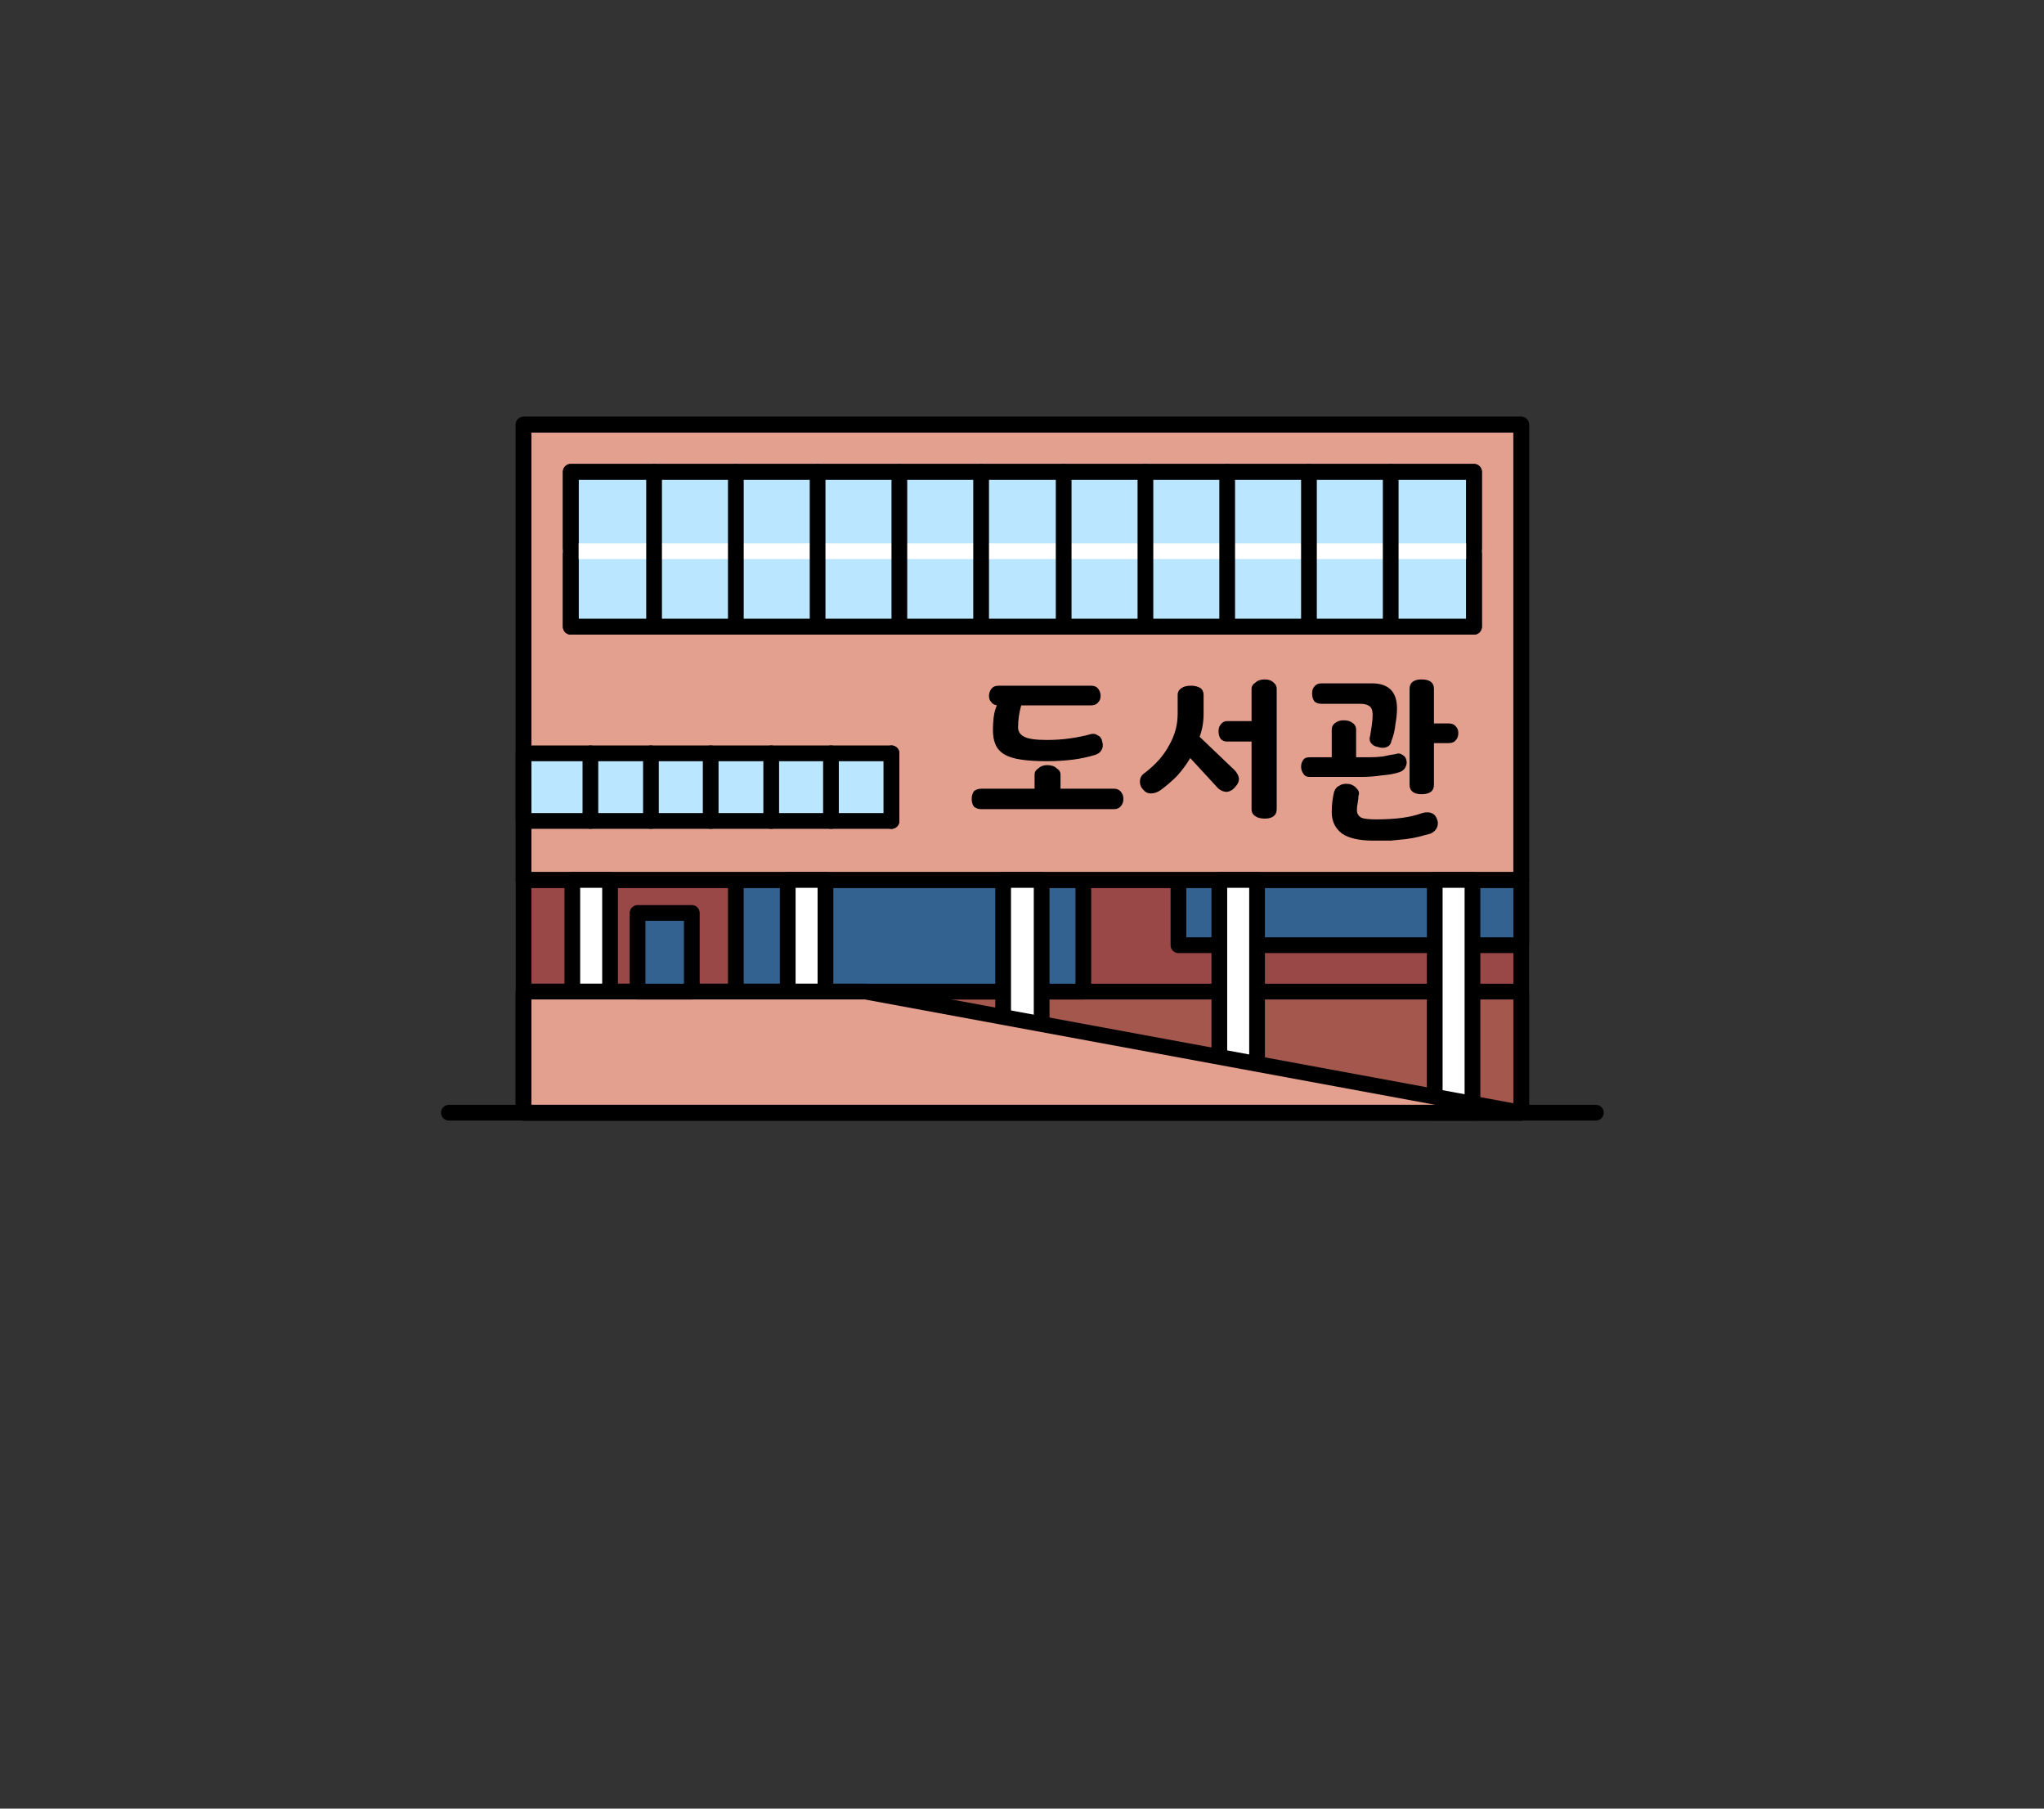
<svg xmlns="http://www.w3.org/2000/svg" version="1.1" xmlns:xlink="http://www.w3.org/1999/xlink" preserveAspectRatio="none" x="0px" y="0px" width="130px" height="115px" viewBox="0 0 130 115">
<rect x="0" y="0" width="130" height="115" fill="#333333" stroke="none"/>
<defs>
<g id="icon_r_box_02_13_Layer3_0_FILL">
<path fill="#FFFFFF" fill-opacity="0" stroke="none" d="
M 65 -55
L -65 -55 -65 25 65 25 65 -55 Z"/>
</g>

<g id="icon_r_box_02_13_Layer3_1_FILL">
<path fill="#FFFFFF" fill-opacity="0" stroke="none" d="
M 65.05 49.95
L 65.05 24.95 -64.95 24.95 -64.95 49.95 65.05 49.95 Z"/>
</g>

<g id="icon_r_box_02_13_Layer3_2_FILL">
<path fill="#FFFFFF" fill-opacity="0" stroke="none" d="
M 65 -52.85
L 65 -57.85 -65 -57.85 -65 -52.85 65 -52.85 Z"/>
</g>

<g id="icon_r_box_02_13_Layer3_3_FILL">
<path fill="#FFFFFF" fill-opacity="0" stroke="none" d="
M 65 54.95
L 65 49.95 -65 49.95 -65 54.95 65 54.95 Z"/>
</g>

<g id="icon_r_box_02_13_Layer2_0_FILL">
<path fill="#994747" stroke="none" d="
M 68.7 44.25
L 68.7 29.45 5.25 29.45 5.25 44.25 68.7 44.25 Z"/>
</g>

<g id="icon_r_box_02_13_Layer2_1_FILL">
<path fill="#A4574D" stroke="none" d="
M 68.7 44.25
L 68.7 36.55 5.25 36.55 5.25 44.25 68.7 44.25 Z"/>
</g>

<g id="icon_r_box_02_13_Layer2_2_FILL">
<path fill="#336290" stroke="none" d="
M 40.85 36.55
L 40.85 29.45 18.75 29.45 18.75 36.55 40.85 36.55 Z"/>
</g>

<g id="icon_r_box_02_13_Layer2_3_MEMBER_0_FILL">
<path fill="#336290" stroke="none" d="
M 68.7 33.6
L 68.7 29.45 46.9 29.45 46.9 33.6 68.7 33.6 Z"/>
</g>

<g id="icon_r_box_02_13_Layer2_4_FILL">
<path fill="#E4A08F" stroke="none" d="
M 68.7 29.45
L 68.7 0.5 5.25 0.5 5.25 29.45 68.7 29.45 Z"/>
</g>

<g id="icon_r_box_02_13_Layer2_5_MEMBER_0_FILL">
<path fill="#BAE6FF" stroke="none" d="
M 65.7 13.35
L 65.7 3.5 8.25 3.5 8.25 13.35 65.7 13.35 Z"/>
</g>

<g id="icon_r_box_02_13_Layer2_6_MEMBER_0_FILL">
<path fill="#BAE6FF" stroke="none" d="
M 28.65 25.7
L 28.65 21.4 5.25 21.4 5.25 25.7 28.65 25.7 Z"/>
</g>

<g id="icon_r_box_02_13_Layer2_8_MEMBER_0_FILL">
<path fill="#FFFFFF" stroke="none" d="
M 10.75 36.55
L 10.75 29.45 8.35 29.45 8.35 36.55 10.75 36.55 Z"/>
</g>

<g id="icon_r_box_02_13_Layer2_8_MEMBER_1_FILL">
<path fill="#FFFFFF" stroke="none" d="
M 24.45 36.55
L 24.45 29.45 22.05 29.45 22.05 36.55 24.45 36.55 Z"/>
</g>

<g id="icon_r_box_02_13_Layer2_8_MEMBER_2_FILL">
<path fill="#FFFFFF" stroke="none" d="
M 38.2 41.25
L 38.2 29.45 35.75 29.45 35.75 41.25 38.2 41.25 Z"/>
</g>

<g id="icon_r_box_02_13_Layer2_8_MEMBER_3_FILL">
<path fill="#FFFFFF" stroke="none" d="
M 51.9 42.6
L 51.9 29.45 49.5 29.45 49.5 42.6 51.9 42.6 Z"/>
</g>

<g id="icon_r_box_02_13_Layer2_8_MEMBER_4_FILL">
<path fill="#FFFFFF" stroke="none" d="
M 65.6 44.25
L 65.6 29.45 63.2 29.45 63.2 44.25 65.6 44.25 Z"/>
</g>

<g id="icon_r_box_02_13_Layer2_9_FILL">
<path fill="#E4A08F" stroke="none" d="
M 27 36.55
L 5.25 36.55 5.25 44.25 68.7 44.25 27 36.55 Z"/>
</g>

<g id="icon_r_box_02_13_Layer2_10_FILL">
<path fill="#336290" stroke="none" d="
M 15.95 36.55
L 15.95 31.55 12.5 31.55 12.5 36.55 15.95 36.55 Z"/>
</g>

<g id="icon_r_box_02_13_Layer1_0_FILL">
<path fill="#000000" stroke="none" d="
M 24.85 -16.65
Q 24.65 -16.5 24.65 -16.2
L 24.65 -10.1
Q 24.65 -9.8 24.85 -9.65 25.05 -9.5 25.4 -9.5 25.8 -9.5 26 -9.65 26.2 -9.8 26.2 -10.1
L 26.2 -12.75 27.15 -12.75
Q 27.45 -12.75 27.6 -12.95 27.75 -13.1 27.75 -13.4 27.75 -13.65 27.6 -13.8 27.45 -14 27.15 -14
L 26.2 -14 26.2 -16.2
Q 26.2 -16.5 26 -16.65 25.8 -16.8 25.4 -16.8 25.05 -16.8 24.85 -16.65
M 20.2 -10.05
Q 19.95 -9.95 19.85 -9.65 19.7 -9.05 19.7 -8.35 19.7 -7.5 20.35 -7 21 -6.55 22.35 -6.55 22.95 -6.55 23.45 -6.55 24 -6.6 24.45 -6.65 24.85 -6.7 25.25 -6.8 25.65 -6.9 26 -7 26.3 -7.15 26.4 -7.4 26.5 -7.65 26.4 -7.9 26.3 -8.2 26.05 -8.3 25.8 -8.4 25.45 -8.3 24.9 -8.1 24.2 -8 23.45 -7.9 22.55 -7.9 21.85 -7.9 21.6 -8 21.3 -8.15 21.3 -8.5 21.3 -8.7 21.35 -8.95 21.4 -9.2 21.4 -9.4 21.5 -9.65 21.3 -9.85 21.1 -10.1 20.8 -10.15 20.4 -10.2 20.2 -10.05
M 19.95 -14.05
Q 19.7 -13.9 19.7 -13.6
L 19.7 -11.85 18.3 -11.85
Q 18 -11.85 17.9 -11.7 17.75 -11.5 17.75 -11.25 17.75 -11 17.9 -10.8 18 -10.6 18.3 -10.6
L 21.6 -10.6
Q 22.25 -10.6 22.9 -10.7 23.55 -10.75 24 -10.9 24.3 -11 24.4 -11.25 24.5 -11.45 24.45 -11.65 24.4 -11.9 24.2 -12 24 -12.15 23.75 -12.05 23.4 -12 22.95 -11.9 22.55 -11.85 22.05 -11.85
L 21.25 -11.85 21.25 -13.6
Q 21.25 -13.9 21 -14.05 20.8 -14.2 20.45 -14.2 20.15 -14.2 19.95 -14.05
M 19.05 -16.55
Q 18.75 -16.55 18.6 -16.35 18.45 -16.2 18.45 -15.9 18.45 -15.6 18.6 -15.4 18.75 -15.25 19.05 -15.25
L 21.5 -15.25
Q 21.9 -15.25 22.1 -15.1 22.3 -14.95 22.3 -14.55 22.3 -14.25 22.25 -13.9 22.2 -13.55 22.15 -13.25 22.05 -12.95 22.2 -12.75 22.35 -12.55 22.65 -12.5 22.95 -12.4 23.2 -12.5 23.45 -12.6 23.5 -12.9 23.7 -13.4 23.75 -13.95 23.85 -14.5 23.85 -14.95 23.85 -15.75 23.45 -16.15 23.05 -16.55 22.25 -16.55
L 19.05 -16.55
M 11.55 -15.8
Q 11.55 -16.1 11.35 -16.25 11.1 -16.4 10.75 -16.4 10.35 -16.4 10.15 -16.25 9.9 -16.1 9.9 -15.8
L 9.9 -14.6
Q 9.9 -13.55 9.35 -12.6 8.85 -11.65 7.8 -10.85 7.5 -10.65 7.5 -10.3 7.5 -10 7.7 -9.8 7.9 -9.55 8.2 -9.55 8.5 -9.55 8.8 -9.75 9.35 -10.15 9.85 -10.65 10.35 -11.2 10.7 -11.8
L 12.45 -9.9
Q 12.7 -9.65 13.05 -9.65 13.35 -9.7 13.55 -9.95 13.8 -10.2 13.8 -10.5 13.75 -10.8 13.5 -11.05
L 11.3 -13.15
Q 11.55 -13.85 11.55 -14.6
L 11.55 -15.8
M 14.85 -16.6
Q 14.6 -16.45 14.6 -16.2
L 14.6 -14.15 13.05 -14.15
Q 12.8 -14.15 12.65 -13.95 12.5 -13.8 12.5 -13.5 12.5 -13.2 12.65 -13 12.8 -12.85 13.05 -12.85
L 14.6 -12.85 14.6 -8.55
Q 14.6 -8.25 14.85 -8.1 15.05 -7.95 15.45 -7.95 15.8 -7.95 16 -8.1 16.2 -8.25 16.2 -8.55
L 16.2 -16.2
Q 16.2 -16.45 16 -16.6 15.8 -16.8 15.45 -16.8 15.05 -16.8 14.85 -16.6
M -2.6 -9.85
Q -2.85 -9.85 -3.05 -9.7 -3.2 -9.5 -3.2 -9.2 -3.2 -8.9 -3.05 -8.7 -2.85 -8.55 -2.6 -8.55
L 5.85 -8.55
Q 6.1 -8.55 6.25 -8.7 6.45 -8.9 6.45 -9.2 6.45 -9.5 6.25 -9.7 6.1 -9.85 5.85 -9.85
L 2.45 -9.85 2.45 -10.75
Q 2.45 -11 2.2 -11.15 2 -11.35 1.6 -11.35 1.25 -11.35 1.05 -11.15 0.8 -11 0.8 -10.75
L 0.8 -9.85 -2.6 -9.85
M -1.5 -16.4
Q -1.8 -16.4 -1.95 -16.2 -2.1 -16 -2.1 -15.75 -2.1 -15.5 -1.95 -15.35 -1.85 -15.2 -1.6 -15.15 -1.75 -14.8 -1.8 -14.4 -1.85 -14.05 -1.85 -13.6 -1.85 -13.05 -1.7 -12.7 -1.55 -12.3 -1.15 -12.05 -0.75 -11.8 -0.05 -11.7 0.6 -11.6 1.6 -11.6 2.45 -11.6 3.25 -11.7 4 -11.8 4.65 -12 4.95 -12.1 5.05 -12.3 5.2 -12.55 5.1 -12.85 5.05 -13.15 4.8 -13.25 4.6 -13.4 4.3 -13.3 3.75 -13.15 3.05 -13.05 2.35 -12.95 1.6 -12.95 1.05 -12.95 0.7 -13 0.35 -13.05 0.15 -13.15 -0.05 -13.25 -0.15 -13.4 -0.25 -13.55 -0.25 -13.75 -0.25 -14.1 -0.2 -14.45 -0.15 -14.8 -0.05 -15.15
L 4.4 -15.15
Q 4.7 -15.15 4.85 -15.35 5 -15.5 5 -15.75 5 -16 4.85 -16.2 4.7 -16.4 4.4 -16.4
L -1.5 -16.4 Z"/>
</g>

<path id="icon_r_box_02_13_Layer2_0_1_STROKES" stroke="#000000" stroke-width="1" stroke-linejoin="round" stroke-linecap="round" fill="none" d="
M 68.7 29.45
L 5.25 29.45 5.25 44.25 68.7 44.25 68.7 29.45 Z"/>

<path id="icon_r_box_02_13_Layer2_1_1_STROKES" stroke="#000000" stroke-width="1" stroke-linejoin="round" stroke-linecap="round" fill="none" d="
M 68.7 36.55
L 5.25 36.55 5.25 44.25 68.7 44.25 68.7 36.55 Z"/>

<path id="icon_r_box_02_13_Layer2_2_1_STROKES" stroke="#000000" stroke-width="1" stroke-linejoin="round" stroke-linecap="butt" fill="none" d="
M 40.85 36.55
L 18.75 36.55 18.75 29.45 40.85 29.45 40.85 36.55 Z"/>

<path id="icon_r_box_02_13_Layer2_3_MEMBER_1_1_STROKES" stroke="#000000" stroke-width="1" stroke-linejoin="round" stroke-linecap="butt" fill="none" d="
M 68.7 33.6
L 46.9 33.6 46.9 29.45 68.7 29.45 68.7 33.6 Z"/>

<path id="icon_r_box_02_13_Layer2_4_1_STROKES" stroke="#000000" stroke-width="1" stroke-linejoin="round" stroke-linecap="round" fill="none" d="
M 68.7 29.45
L 5.25 29.45 5.25 0.5 68.7 0.5 68.7 29.45 Z"/>

<path id="icon_r_box_02_13_Layer2_5_MEMBER_0_1_STROKES" stroke="#000000" stroke-width="1" stroke-linejoin="round" stroke-linecap="round" fill="none" d="
M 65.7 3.5
L 8.25 3.5 8.25 13.35 65.7 13.35 65.7 3.5 Z"/>

<path id="icon_r_box_02_13_Layer2_5_MEMBER_1_1_STROKES" stroke="#FFFFFF" stroke-width="1" stroke-linejoin="round" stroke-linecap="round" fill="none" d="
M 8.25 8.55
L 65.7 8.55"/>

<path id="icon_r_box_02_13_Layer2_5_MEMBER_2_MEMBER_0_1_STROKES" stroke="#000000" stroke-width="1" stroke-linejoin="round" stroke-linecap="round" fill="none" d="
M 13.55 3.5
L 13.55 13.35"/>

<path id="icon_r_box_02_13_Layer2_5_MEMBER_2_MEMBER_1_1_STROKES" stroke="#000000" stroke-width="1" stroke-linejoin="round" stroke-linecap="round" fill="none" d="
M 18.75 3.5
L 18.75 13.35"/>

<path id="icon_r_box_02_13_Layer2_5_MEMBER_2_MEMBER_2_1_STROKES" stroke="#000000" stroke-width="1" stroke-linejoin="round" stroke-linecap="round" fill="none" d="
M 23.95 3.5
L 23.95 13.35"/>

<path id="icon_r_box_02_13_Layer2_5_MEMBER_2_MEMBER_3_1_STROKES" stroke="#000000" stroke-width="1" stroke-linejoin="round" stroke-linecap="round" fill="none" d="
M 29.15 3.5
L 29.15 13.35"/>

<path id="icon_r_box_02_13_Layer2_5_MEMBER_2_MEMBER_4_1_STROKES" stroke="#000000" stroke-width="1" stroke-linejoin="round" stroke-linecap="round" fill="none" d="
M 34.35 3.5
L 34.35 13.35"/>

<path id="icon_r_box_02_13_Layer2_5_MEMBER_2_MEMBER_5_1_STROKES" stroke="#000000" stroke-width="1" stroke-linejoin="round" stroke-linecap="round" fill="none" d="
M 39.6 3.5
L 39.6 13.35"/>

<path id="icon_r_box_02_13_Layer2_5_MEMBER_2_MEMBER_6_1_STROKES" stroke="#000000" stroke-width="1" stroke-linejoin="round" stroke-linecap="round" fill="none" d="
M 44.8 3.5
L 44.8 13.35"/>

<path id="icon_r_box_02_13_Layer2_5_MEMBER_2_MEMBER_7_1_STROKES" stroke="#000000" stroke-width="1" stroke-linejoin="round" stroke-linecap="round" fill="none" d="
M 50 3.5
L 50 13.35"/>

<path id="icon_r_box_02_13_Layer2_5_MEMBER_2_MEMBER_8_1_STROKES" stroke="#000000" stroke-width="1" stroke-linejoin="round" stroke-linecap="round" fill="none" d="
M 55.2 3.5
L 55.2 13.35"/>

<path id="icon_r_box_02_13_Layer2_5_MEMBER_2_MEMBER_9_1_STROKES" stroke="#000000" stroke-width="1" stroke-linejoin="round" stroke-linecap="round" fill="none" d="
M 60.4 3.5
L 60.4 13.35"/>

<path id="icon_r_box_02_13_Layer2_5_MEMBER_3_1_STROKES" stroke="#000000" stroke-width="1" stroke-linejoin="round" stroke-linecap="round" fill="none" d="
M 65.7 3.5
L 8.25 3.5 8.25 13.35 65.7 13.35 65.7 3.5 Z"/>

<path id="icon_r_box_02_13_Layer2_6_MEMBER_0_1_STROKES" stroke="#000000" stroke-width="1" stroke-linejoin="round" stroke-linecap="round" fill="none" d="
M 28.65 25.7
L 5.25 25.7 5.25 21.4 28.65 21.4 28.65 25.7 Z"/>

<path id="icon_r_box_02_13_Layer2_6_MEMBER_1_MEMBER_0_1_STROKES" stroke="#000000" stroke-width="1" stroke-linejoin="round" stroke-linecap="round" fill="none" d="
M 9.5 21.4
L 9.5 25.7"/>

<path id="icon_r_box_02_13_Layer2_6_MEMBER_1_MEMBER_1_1_STROKES" stroke="#000000" stroke-width="1" stroke-linejoin="round" stroke-linecap="round" fill="none" d="
M 13.35 21.4
L 13.35 25.7"/>

<path id="icon_r_box_02_13_Layer2_6_MEMBER_1_MEMBER_2_1_STROKES" stroke="#000000" stroke-width="1" stroke-linejoin="round" stroke-linecap="round" fill="none" d="
M 17.15 21.4
L 17.15 25.7"/>

<path id="icon_r_box_02_13_Layer2_6_MEMBER_1_MEMBER_3_1_STROKES" stroke="#000000" stroke-width="1" stroke-linejoin="round" stroke-linecap="round" fill="none" d="
M 21 21.4
L 21 25.7"/>

<path id="icon_r_box_02_13_Layer2_6_MEMBER_1_MEMBER_4_1_STROKES" stroke="#000000" stroke-width="1" stroke-linejoin="round" stroke-linecap="round" fill="none" d="
M 24.8 21.4
L 24.8 25.7"/>

<path id="icon_r_box_02_13_Layer2_6_MEMBER_1_MEMBER_5_1_STROKES" stroke="#000000" stroke-width="1" stroke-linejoin="round" stroke-linecap="round" fill="none" d="
M 28.65 21.4
L 28.65 25.7"/>

<path id="icon_r_box_02_13_Layer2_7_1_STROKES" stroke="#000000" stroke-width="1" stroke-linejoin="round" stroke-linecap="round" fill="none" d="
M 68.7 29.45
L 5.25 29.45 5.25 0.5 68.7 0.5 68.7 29.45 Z"/>

<path id="icon_r_box_02_13_Layer2_8_MEMBER_0_1_STROKES" stroke="#000000" stroke-width="1" stroke-linejoin="round" stroke-linecap="round" fill="none" d="
M 10.75 36.55
L 8.35 36.55 8.35 29.45 10.75 29.45 10.75 36.55 Z"/>

<path id="icon_r_box_02_13_Layer2_8_MEMBER_1_1_STROKES" stroke="#000000" stroke-width="1" stroke-linejoin="round" stroke-linecap="round" fill="none" d="
M 24.45 36.55
L 22.05 36.55 22.05 29.45 24.45 29.45 24.45 36.55 Z"/>

<path id="icon_r_box_02_13_Layer2_8_MEMBER_2_1_STROKES" stroke="#000000" stroke-width="1" stroke-linejoin="round" stroke-linecap="round" fill="none" d="
M 38.2 41.25
L 35.75 41.25 35.75 29.45 38.2 29.45 38.2 41.25 Z"/>

<path id="icon_r_box_02_13_Layer2_8_MEMBER_3_1_STROKES" stroke="#000000" stroke-width="1" stroke-linejoin="round" stroke-linecap="round" fill="none" d="
M 51.9 42.6
L 49.5 42.6 49.5 29.45 51.9 29.45 51.9 42.6 Z"/>

<path id="icon_r_box_02_13_Layer2_8_MEMBER_4_1_STROKES" stroke="#000000" stroke-width="1" stroke-linejoin="round" stroke-linecap="round" fill="none" d="
M 65.6 44.25
L 63.2 44.25 63.2 29.45 65.6 29.45 65.6 44.25 Z"/>

<path id="icon_r_box_02_13_Layer2_9_1_STROKES" stroke="#000000" stroke-width="1" stroke-linejoin="round" stroke-linecap="round" fill="none" d="
M 68.7 44.25
L 5.25 44.25 5.25 36.55 27 36.55 68.7 44.25 Z"/>

<path id="icon_r_box_02_13_Layer2_10_1_STROKES" stroke="#000000" stroke-width="1" stroke-linejoin="round" stroke-linecap="butt" fill="none" d="
M 15.95 36.55
L 12.5 36.55 12.5 31.55 15.95 31.55 15.95 36.55 Z"/>

<path id="icon_r_box_02_13_Layer2_11_1_STROKES" stroke="#000000" stroke-width="1" stroke-linejoin="round" stroke-linecap="round" fill="none" d="
M 0.5 44.25
L 73.45 44.25"/>
</defs>

<g transform="matrix( 1, 0, 0, 1, 65,60) ">
<g transform="matrix( 1, 0, 0, 1, 0,0) ">
<use xlink:href="#icon_r_box_02_13_Layer3_0_FILL"/>
</g>

<g transform="matrix( 1, 0, 0, 1, -0.05,0.05) ">
<use xlink:href="#icon_r_box_02_13_Layer3_1_FILL"/>
</g>

<g transform="matrix( 1, 0, 0, 1, 0,-2.15) ">
<use xlink:href="#icon_r_box_02_13_Layer3_2_FILL"/>
</g>

<g transform="matrix( 1, 0, 0, 1, 0,0.05) ">
<use xlink:href="#icon_r_box_02_13_Layer3_3_FILL"/>
</g>

<g transform="matrix( 1, 0, 0, 1, -36.95,-33.5) ">
<use xlink:href="#icon_r_box_02_13_Layer2_0_FILL"/>

<use xlink:href="#icon_r_box_02_13_Layer2_0_1_STROKES"/>
</g>

<g transform="matrix( 1, 0, 0, 1, -36.95,-33.5) ">
<use xlink:href="#icon_r_box_02_13_Layer2_1_FILL"/>

<use xlink:href="#icon_r_box_02_13_Layer2_1_1_STROKES"/>
</g>

<g transform="matrix( 1, 0, 0, 1, -36.95,-33.5) ">
<use xlink:href="#icon_r_box_02_13_Layer2_2_FILL"/>

<use xlink:href="#icon_r_box_02_13_Layer2_2_1_STROKES"/>
</g>

<g transform="matrix( 1, 0, 0, 1, -36.95,-33.5) ">
<use xlink:href="#icon_r_box_02_13_Layer2_3_MEMBER_0_FILL"/>
</g>

<g transform="matrix( 1, 0, 0, 1, -36.95,-33.5) ">
<use xlink:href="#icon_r_box_02_13_Layer2_3_MEMBER_1_1_STROKES"/>
</g>

<g transform="matrix( 1, 0, 0, 1, -36.95,-33.5) ">
<use xlink:href="#icon_r_box_02_13_Layer2_4_FILL"/>

<use xlink:href="#icon_r_box_02_13_Layer2_4_1_STROKES"/>
</g>

<g transform="matrix( 1, 0, 0, 1, -36.95,-33.5) ">
<use xlink:href="#icon_r_box_02_13_Layer2_5_MEMBER_0_FILL"/>

<use xlink:href="#icon_r_box_02_13_Layer2_5_MEMBER_0_1_STROKES"/>
</g>

<g transform="matrix( 1, 0, 0, 1, -36.95,-33.5) ">
<use xlink:href="#icon_r_box_02_13_Layer2_5_MEMBER_1_1_STROKES"/>
</g>

<g transform="matrix( 1, 0, 0, 1, -36.95,-33.5) ">
<use xlink:href="#icon_r_box_02_13_Layer2_5_MEMBER_2_MEMBER_0_1_STROKES"/>
</g>

<g transform="matrix( 1, 0, 0, 1, -36.95,-33.5) ">
<use xlink:href="#icon_r_box_02_13_Layer2_5_MEMBER_2_MEMBER_1_1_STROKES"/>
</g>

<g transform="matrix( 1, 0, 0, 1, -36.95,-33.5) ">
<use xlink:href="#icon_r_box_02_13_Layer2_5_MEMBER_2_MEMBER_2_1_STROKES"/>
</g>

<g transform="matrix( 1, 0, 0, 1, -36.95,-33.5) ">
<use xlink:href="#icon_r_box_02_13_Layer2_5_MEMBER_2_MEMBER_3_1_STROKES"/>
</g>

<g transform="matrix( 1, 0, 0, 1, -36.95,-33.5) ">
<use xlink:href="#icon_r_box_02_13_Layer2_5_MEMBER_2_MEMBER_4_1_STROKES"/>
</g>

<g transform="matrix( 1, 0, 0, 1, -36.95,-33.5) ">
<use xlink:href="#icon_r_box_02_13_Layer2_5_MEMBER_2_MEMBER_5_1_STROKES"/>
</g>

<g transform="matrix( 1, 0, 0, 1, -36.95,-33.5) ">
<use xlink:href="#icon_r_box_02_13_Layer2_5_MEMBER_2_MEMBER_6_1_STROKES"/>
</g>

<g transform="matrix( 1, 0, 0, 1, -36.95,-33.5) ">
<use xlink:href="#icon_r_box_02_13_Layer2_5_MEMBER_2_MEMBER_7_1_STROKES"/>
</g>

<g transform="matrix( 1, 0, 0, 1, -36.95,-33.5) ">
<use xlink:href="#icon_r_box_02_13_Layer2_5_MEMBER_2_MEMBER_8_1_STROKES"/>
</g>

<g transform="matrix( 1, 0, 0, 1, -36.95,-33.5) ">
<use xlink:href="#icon_r_box_02_13_Layer2_5_MEMBER_2_MEMBER_9_1_STROKES"/>
</g>

<g transform="matrix( 1, 0, 0, 1, -36.95,-33.5) ">
<use xlink:href="#icon_r_box_02_13_Layer2_5_MEMBER_3_1_STROKES"/>
</g>

<g transform="matrix( 1, 0, 0, 1, -36.95,-33.5) ">
<use xlink:href="#icon_r_box_02_13_Layer2_6_MEMBER_0_FILL"/>

<use xlink:href="#icon_r_box_02_13_Layer2_6_MEMBER_0_1_STROKES"/>
</g>

<g transform="matrix( 1, 0, 0, 1, -36.95,-33.5) ">
<use xlink:href="#icon_r_box_02_13_Layer2_6_MEMBER_1_MEMBER_0_1_STROKES"/>
</g>

<g transform="matrix( 1, 0, 0, 1, -36.95,-33.5) ">
<use xlink:href="#icon_r_box_02_13_Layer2_6_MEMBER_1_MEMBER_1_1_STROKES"/>
</g>

<g transform="matrix( 1, 0, 0, 1, -36.95,-33.5) ">
<use xlink:href="#icon_r_box_02_13_Layer2_6_MEMBER_1_MEMBER_2_1_STROKES"/>
</g>

<g transform="matrix( 1, 0, 0, 1, -36.95,-33.5) ">
<use xlink:href="#icon_r_box_02_13_Layer2_6_MEMBER_1_MEMBER_3_1_STROKES"/>
</g>

<g transform="matrix( 1, 0, 0, 1, -36.95,-33.5) ">
<use xlink:href="#icon_r_box_02_13_Layer2_6_MEMBER_1_MEMBER_4_1_STROKES"/>
</g>

<g transform="matrix( 1, 0, 0, 1, -36.95,-33.5) ">
<use xlink:href="#icon_r_box_02_13_Layer2_6_MEMBER_1_MEMBER_5_1_STROKES"/>
</g>

<g transform="matrix( 1, 0, 0, 1, -36.95,-33.5) ">
<use xlink:href="#icon_r_box_02_13_Layer2_7_1_STROKES"/>
</g>

<g transform="matrix( 1, 0, 0, 1, -36.95,-33.5) ">
<use xlink:href="#icon_r_box_02_13_Layer2_8_MEMBER_0_FILL"/>

<use xlink:href="#icon_r_box_02_13_Layer2_8_MEMBER_0_1_STROKES"/>
</g>

<g transform="matrix( 1, 0, 0, 1, -36.95,-33.5) ">
<use xlink:href="#icon_r_box_02_13_Layer2_8_MEMBER_1_FILL"/>

<use xlink:href="#icon_r_box_02_13_Layer2_8_MEMBER_1_1_STROKES"/>
</g>

<g transform="matrix( 1, 0, 0, 1, -36.95,-33.5) ">
<use xlink:href="#icon_r_box_02_13_Layer2_8_MEMBER_2_FILL"/>

<use xlink:href="#icon_r_box_02_13_Layer2_8_MEMBER_2_1_STROKES"/>
</g>

<g transform="matrix( 1, 0, 0, 1, -36.95,-33.5) ">
<use xlink:href="#icon_r_box_02_13_Layer2_8_MEMBER_3_FILL"/>

<use xlink:href="#icon_r_box_02_13_Layer2_8_MEMBER_3_1_STROKES"/>
</g>

<g transform="matrix( 1, 0, 0, 1, -36.95,-33.5) ">
<use xlink:href="#icon_r_box_02_13_Layer2_8_MEMBER_4_FILL"/>

<use xlink:href="#icon_r_box_02_13_Layer2_8_MEMBER_4_1_STROKES"/>
</g>

<g transform="matrix( 1, 0, 0, 1, -36.95,-33.5) ">
<use xlink:href="#icon_r_box_02_13_Layer2_9_FILL"/>

<use xlink:href="#icon_r_box_02_13_Layer2_9_1_STROKES"/>
</g>

<g transform="matrix( 1, 0, 0, 1, -36.95,-33.5) ">
<use xlink:href="#icon_r_box_02_13_Layer2_10_FILL"/>

<use xlink:href="#icon_r_box_02_13_Layer2_10_1_STROKES"/>
</g>

<g transform="matrix( 1, 0, 0, 1, -36.95,-33.5) ">
<use xlink:href="#icon_r_box_02_13_Layer2_11_1_STROKES"/>
</g>

<g transform="matrix( 1, 0, 0, 1, 0,0) ">
<use xlink:href="#icon_r_box_02_13_Layer1_0_FILL"/>
</g>
</g>
</svg>

